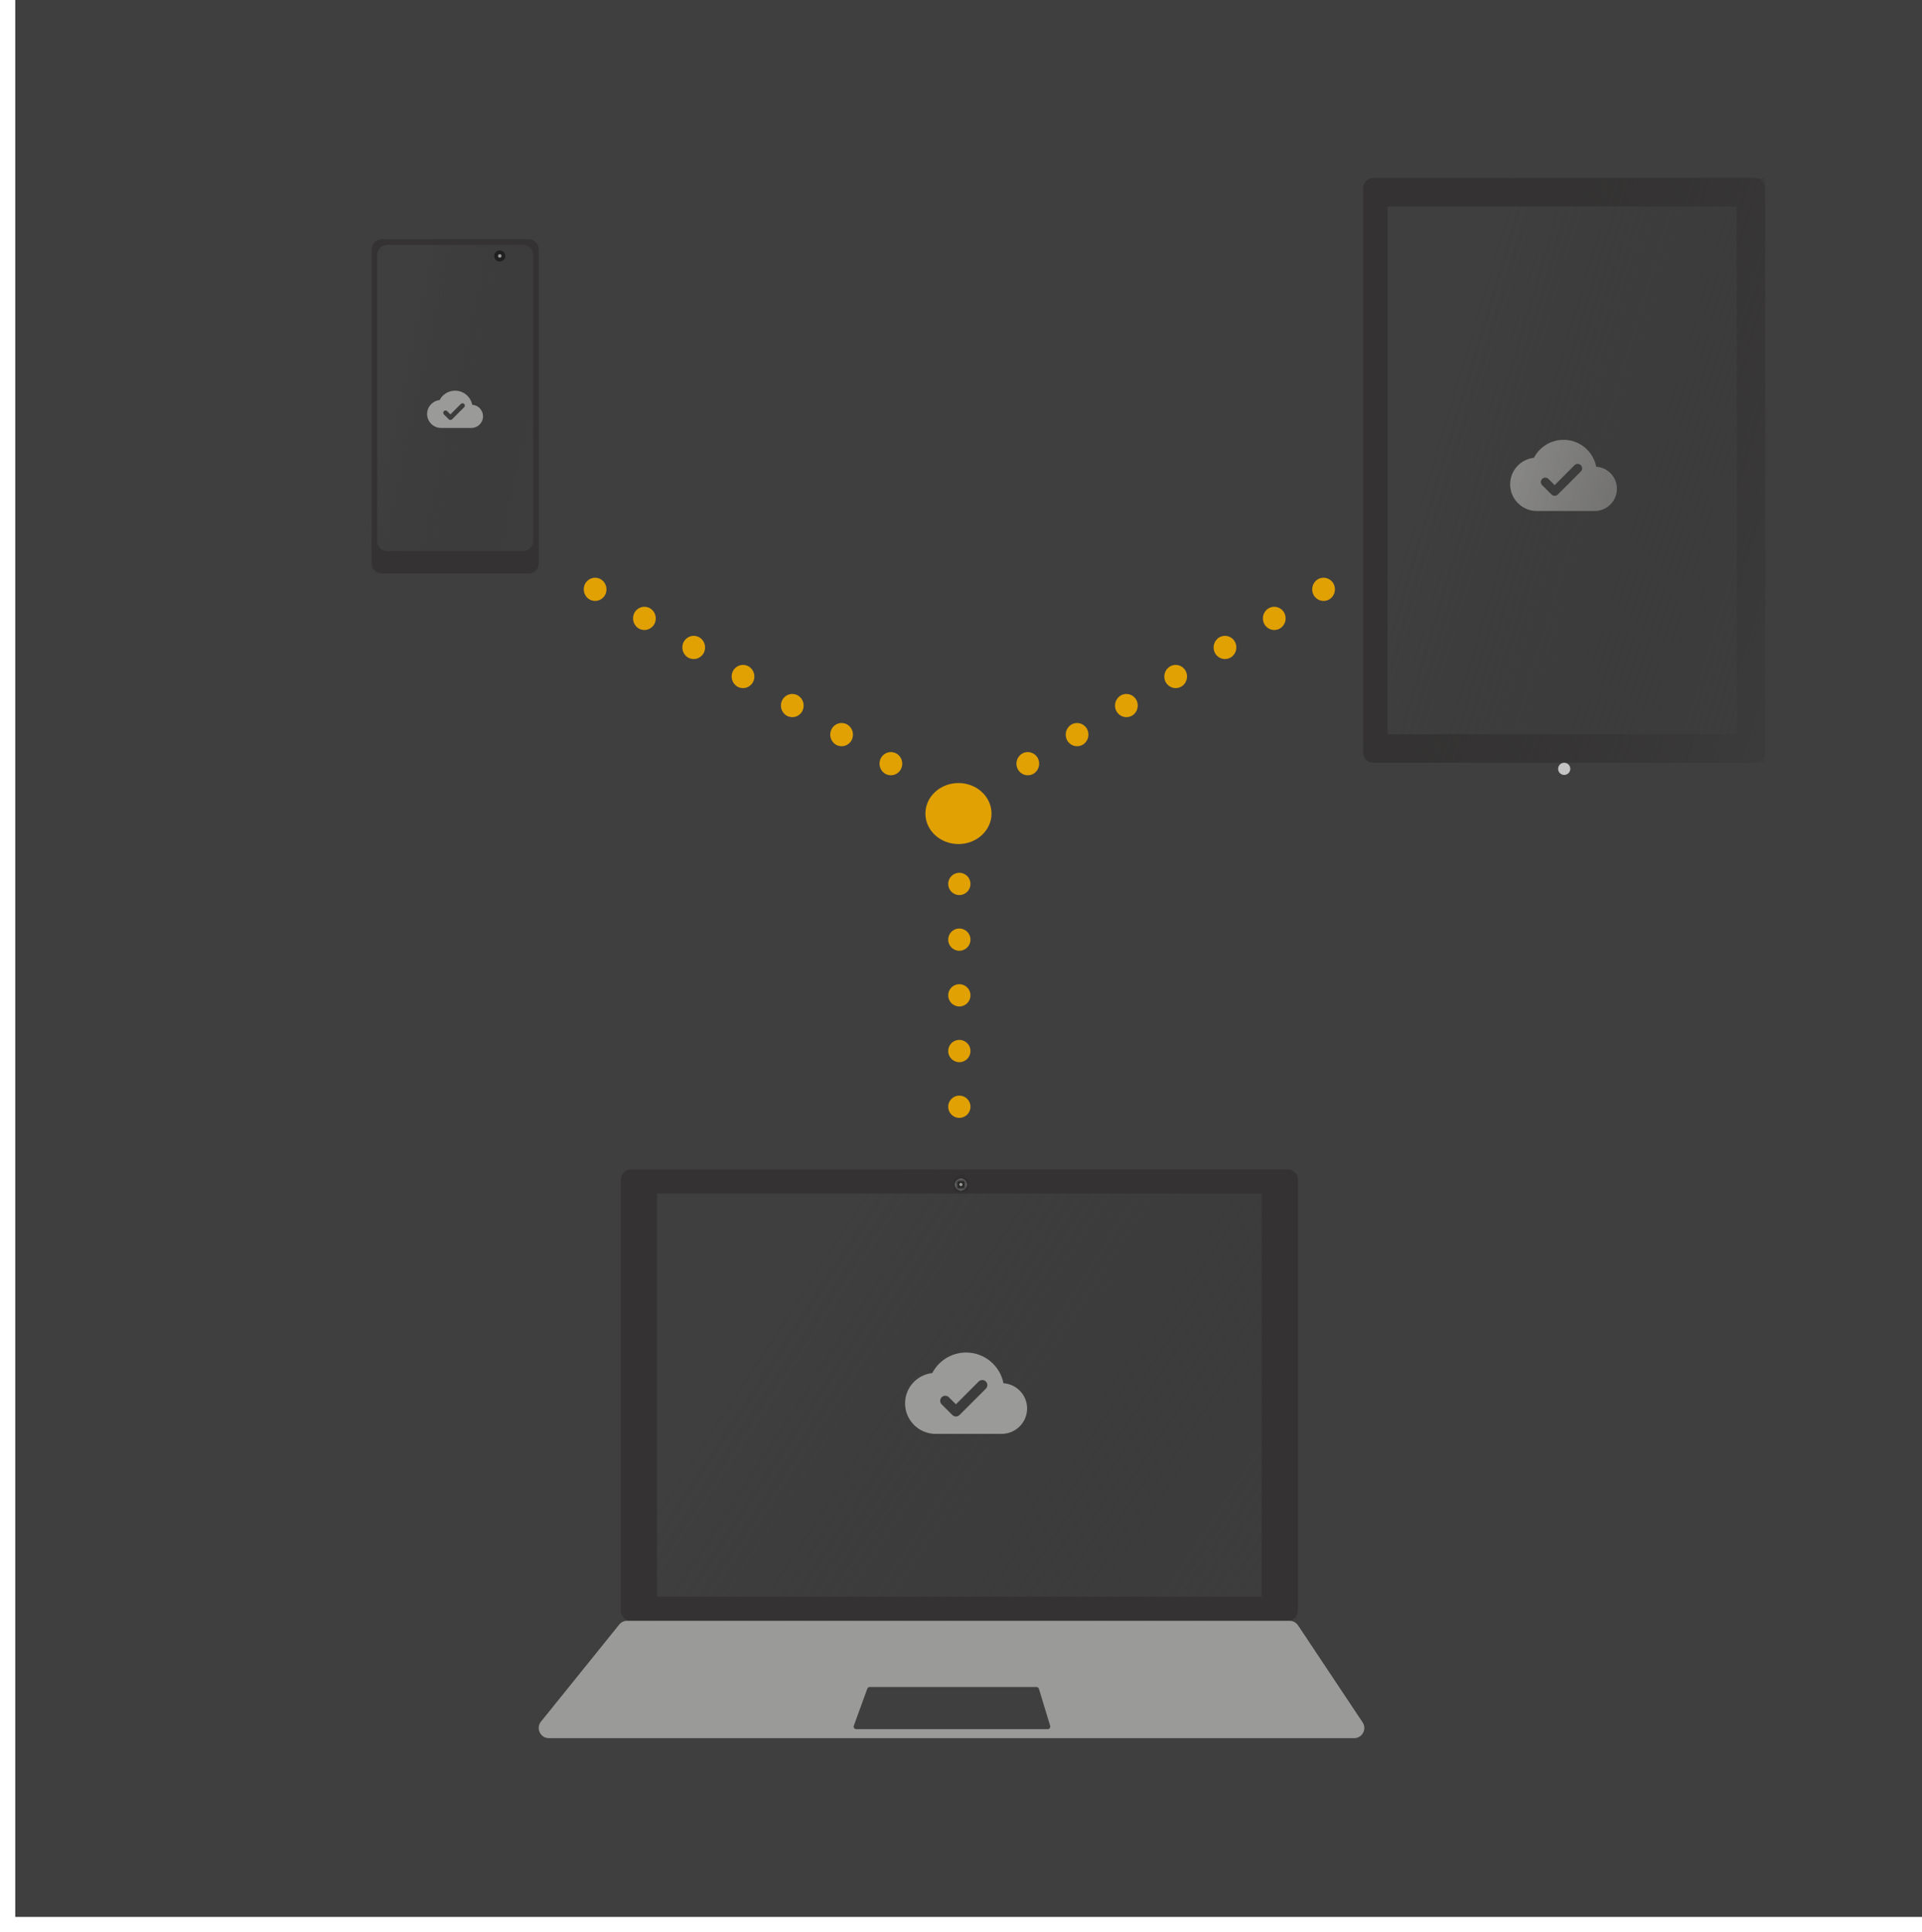 <svg width="378" height="380" viewBox="0 0 378 380" fill="none" xmlns="http://www.w3.org/2000/svg">
<rect x="3" width="375" height="377" fill="#3F3F3F"/>
<rect x="72" y="47.051" width="32.866" height="65.731" rx="2" fill="url(#paint0_linear)"/>
<path fill-rule="evenodd" clip-rule="evenodd" d="M75.094 47.051C73.989 47.051 73.094 47.946 73.094 49.051V110.782C73.094 111.887 73.989 112.782 75.094 112.782H103.959C105.064 112.782 105.959 111.887 105.959 110.782V49.051C105.959 47.946 105.064 47.051 103.959 47.051H75.094ZM76.189 48.146C75.085 48.146 74.189 49.042 74.189 50.146V106.4C74.189 107.505 75.085 108.4 76.189 108.4H102.864C103.968 108.4 104.864 107.505 104.864 106.4V50.146C104.864 49.042 103.968 48.146 102.864 48.146H76.189Z" fill="#343232"/>
<path d="M97.571 50.338C97.571 50.736 97.893 51.058 98.291 51.058C98.689 51.058 99.012 50.736 99.012 50.338C99.012 49.94 98.689 49.617 98.291 49.617C97.893 49.617 97.571 49.94 97.571 50.338Z" fill="#9A9A98" stroke="#202020" stroke-width="0.75"/>
<path fill-rule="evenodd" clip-rule="evenodd" d="M89.5 76.833C91.168 76.833 92.557 78.02 92.869 79.601C94.06 79.684 95 80.665 95 81.875C95 83.14 93.973 84.166 92.708 84.166H86.75C85.233 84.166 84 82.933 84 81.416C84 80 85.073 78.831 86.452 78.685C87.025 77.585 88.175 76.833 89.5 76.833ZM88.263 82.466C88.442 82.645 88.731 82.645 88.909 82.466L91.284 80.092C91.462 79.913 91.462 79.624 91.284 79.446C91.105 79.267 90.816 79.267 90.637 79.446L88.584 81.499L87.947 80.862C87.768 80.683 87.479 80.683 87.301 80.862C87.215 80.948 87.167 81.064 87.167 81.185C87.167 81.306 87.215 81.422 87.301 81.508L88.263 82.466Z" fill="#9A9A98"/>
<rect x="122.113" y="230.003" width="133.145" height="88.763" rx="2" fill="url(#paint1_linear)"/>
<path fill-rule="evenodd" clip-rule="evenodd" d="M124.113 230.003C123.009 230.003 122.113 230.898 122.113 232.003V316.766C122.113 317.871 123.009 318.766 124.113 318.766H253.258C254.363 318.766 255.258 317.871 255.258 316.766V232.003C255.258 230.898 254.363 230.003 253.258 230.003H124.113ZM248.158 234.737H129.215V314.032H248.158V234.737Z" fill="#343232"/>
<mask id="path-8-inside-1" fill="white">
<ellipse cx="188.98" cy="232.962" rx="1.184" ry="1.184"/>
</mask>
<ellipse cx="188.98" cy="232.962" rx="1.184" ry="1.184" fill="#9A9A98"/>
<path d="M188.664 232.962C188.664 232.787 188.806 232.645 188.98 232.645V235.645C190.462 235.645 191.664 234.444 191.664 232.962H188.664ZM188.98 232.645C189.155 232.645 189.297 232.787 189.297 232.962H186.297C186.297 234.444 187.498 235.645 188.98 235.645V232.645ZM189.297 232.962C189.297 233.137 189.155 233.278 188.98 233.278V230.278C187.498 230.278 186.297 231.48 186.297 232.962H189.297ZM188.98 233.278C188.806 233.278 188.664 233.137 188.664 232.962H191.664C191.664 231.48 190.462 230.278 188.98 230.278V233.278Z" fill="#202020" mask="url(#path-8-inside-1)"/>
<path fill-rule="evenodd" clip-rule="evenodd" d="M190 266C193.64 266 196.67 268.59 197.35 272.04C199.95 272.22 202 274.36 202 277C202 279.76 199.76 282 197 282H184C180.69 282 178 279.31 178 276C178 272.91 180.34 270.36 183.35 270.04C184.6 267.64 187.11 266 190 266ZM187.3 278.29C187.69 278.68 188.32 278.68 188.71 278.29L193.89 273.11C194.28 272.72 194.28 272.09 193.89 271.7C193.5 271.31 192.87 271.31 192.48 271.7L188 276.18L186.61 274.79C186.22 274.4 185.59 274.4 185.2 274.79C185.013 274.977 184.908 275.23 184.908 275.495C184.908 275.76 185.013 276.013 185.2 276.2L187.3 278.29Z" fill="#9A9A98"/>
<path d="M121.776 319.51C122.156 319.039 122.728 318.766 123.333 318.766H253.623C254.293 318.766 254.918 319.1 255.288 319.658L267.985 338.736C268.869 340.065 267.916 341.844 266.32 341.844H107.951C106.271 341.844 105.339 339.897 106.394 338.589L121.776 319.51Z" fill="#9A9A98"/>
<path d="M170.571 332.114C170.643 331.917 170.831 331.785 171.041 331.785H203.848C204.068 331.785 204.263 331.929 204.327 332.14L206.536 339.425C206.633 339.746 206.393 340.07 206.058 340.07H168.39C168.043 340.07 167.801 339.725 167.92 339.399L170.571 332.114Z" fill="#3F3F3F"/>
<path fill-rule="evenodd" clip-rule="evenodd" d="M307.5 86.5C310.685 86.5 313.336 88.766 313.931 91.785C316.206 91.942 318 93.815 318 96.125C318 98.54 316.04 100.5 313.625 100.5H302.25C299.354 100.5 297 98.146 297 95.25C297 92.546 299.047 90.315 301.681 90.035C302.775 87.935 304.971 86.5 307.5 86.5ZM305.138 97.254C305.479 97.595 306.03 97.595 306.371 97.254L310.904 92.721C311.245 92.38 311.245 91.829 310.904 91.487C310.563 91.146 310.011 91.146 309.67 91.487L305.75 95.407L304.534 94.191C304.193 93.85 303.641 93.85 303.3 94.191C303.136 94.355 303.044 94.577 303.044 94.808C303.044 95.04 303.136 95.262 303.3 95.425L305.138 97.254Z" fill="#9A9A98"/>
<path fill-rule="evenodd" clip-rule="evenodd" d="M347.164 37C347.164 35.895 346.269 35 345.164 35L270.099 35C268.995 35 268.099 35.895 268.099 37L268.099 148.004C268.099 149.108 268.995 150.004 270.099 150.004L345.164 150.004C346.269 150.004 347.164 149.108 347.164 148.004L347.164 37ZM341.571 144.413L341.571 40.59L272.888 40.59L272.888 144.413L341.571 144.413Z" fill="#343232"/>
<path d="M268.102 35L347.167 35V150.004H268.102V35Z" fill="url(#paint2_linear)"/>
<g filter="url(#filter0_i)">
<circle cx="307.632" cy="147.207" r="1.198" transform="rotate(-90 307.632 147.207)" fill="#C4C4C4"/>
</g>
<ellipse rx="2.251" ry="2.274" transform="matrix(0.861 0.508 -0.492 0.87 155.819 138.764)" fill="#E1A103"/>
<ellipse rx="2.251" ry="2.274" transform="matrix(0.861 0.508 -0.492 0.87 126.737 121.62)" fill="#E1A103"/>
<ellipse rx="2.251" ry="2.274" transform="matrix(0.861 0.508 -0.492 0.87 165.519 144.479)" fill="#E1A103"/>
<ellipse rx="2.251" ry="2.274" transform="matrix(0.861 0.508 -0.492 0.87 136.433 127.334)" fill="#E1A103"/>
<ellipse rx="2.251" ry="2.274" transform="matrix(0.861 0.508 -0.492 0.87 117.042 115.905)" fill="#E1A103"/>
<ellipse rx="2.251" ry="2.274" transform="matrix(0.861 0.508 -0.492 0.87 175.21 150.193)" fill="#E1A103"/>
<ellipse rx="2.251" ry="2.274" transform="matrix(0.861 0.508 -0.492 0.87 146.128 133.049)" fill="#E1A103"/>
<ellipse rx="2.251" ry="2.274" transform="matrix(-0.861 0.508 0.492 0.87 221.528 138.764)" fill="#E1A103"/>
<ellipse rx="2.251" ry="2.274" transform="matrix(-0.861 0.508 0.492 0.87 250.61 121.62)" fill="#E1A103"/>
<ellipse rx="2.251" ry="2.274" transform="matrix(-0.861 0.508 0.492 0.87 211.829 144.479)" fill="#E1A103"/>
<ellipse rx="2.251" ry="2.274" transform="matrix(-0.861 0.508 0.492 0.87 240.915 127.334)" fill="#E1A103"/>
<ellipse rx="2.251" ry="2.274" transform="matrix(-0.861 0.508 0.492 0.87 260.306 115.905)" fill="#E1A103"/>
<ellipse rx="2.251" ry="2.274" transform="matrix(-0.861 0.508 0.492 0.87 202.138 150.193)" fill="#E1A103"/>
<ellipse rx="2.251" ry="2.274" transform="matrix(-0.861 0.508 0.492 0.87 231.22 133.049)" fill="#E1A103"/>
<circle cx="188.672" cy="195.752" r="2.191" transform="rotate(90 188.672 195.752)" fill="#E1A103"/>
<circle cx="188.672" cy="162.886" r="2.191" transform="rotate(90 188.672 162.886)" fill="#E1A103"/>
<circle cx="188.672" cy="206.706" r="2.191" transform="rotate(90 188.672 206.706)" fill="#E1A103"/>
<circle cx="188.672" cy="173.841" r="2.191" transform="rotate(90 188.672 173.841)" fill="#E1A103"/>
<circle cx="188.672" cy="217.661" r="2.191" transform="rotate(90 188.672 217.661)" fill="#E1A103"/>
<circle cx="188.672" cy="184.797" r="2.191" transform="rotate(90 188.672 184.797)" fill="#E1A103"/>
<ellipse cx="188.5" cy="160" rx="6.5" ry="6" fill="#E1A103"/>
<defs>
<filter id="filter0_i" x="306.434" y="146.01" width="2.396" height="6.396" filterUnits="userSpaceOnUse" color-interpolation-filters="sRGB">
<feFlood flood-opacity="0" result="BackgroundImageFix"/>
<feBlend mode="normal" in="SourceGraphic" in2="BackgroundImageFix" result="shape"/>
<feColorMatrix in="SourceAlpha" type="matrix" values="0 0 0 0 0 0 0 0 0 0 0 0 0 0 0 0 0 0 127 0" result="hardAlpha"/>
<feOffset dy="4"/>
<feGaussianBlur stdDeviation="2"/>
<feComposite in2="hardAlpha" operator="arithmetic" k2="-1" k3="1"/>
<feColorMatrix type="matrix" values="0 0 0 0 0 0 0 0 0 0 0 0 0 0 0 0 0 0 0.25 0"/>
<feBlend mode="normal" in2="shape" result="effect1_innerShadow"/>
</filter>
<linearGradient id="paint0_linear" x1="108.408" y1="125.766" x2="68.364" y2="117.045" gradientUnits="userSpaceOnUse">
<stop stop-color="#3F3F3F"/>
<stop offset="1" stop-color="#343232" stop-opacity="0"/>
</linearGradient>
<linearGradient id="paint1_linear" x1="269.607" y1="336.3" x2="150.525" y2="258.495" gradientUnits="userSpaceOnUse">
<stop stop-color="#3F3F3F"/>
<stop offset="1" stop-color="#343232" stop-opacity="0"/>
</linearGradient>
<linearGradient id="paint2_linear" x1="355.687" y1="172.72" x2="263.09" y2="144.991" gradientUnits="userSpaceOnUse">
<stop stop-color="#3F3F3F"/>
<stop offset="1" stop-color="#343232" stop-opacity="0"/>
</linearGradient>
</defs>
</svg>
